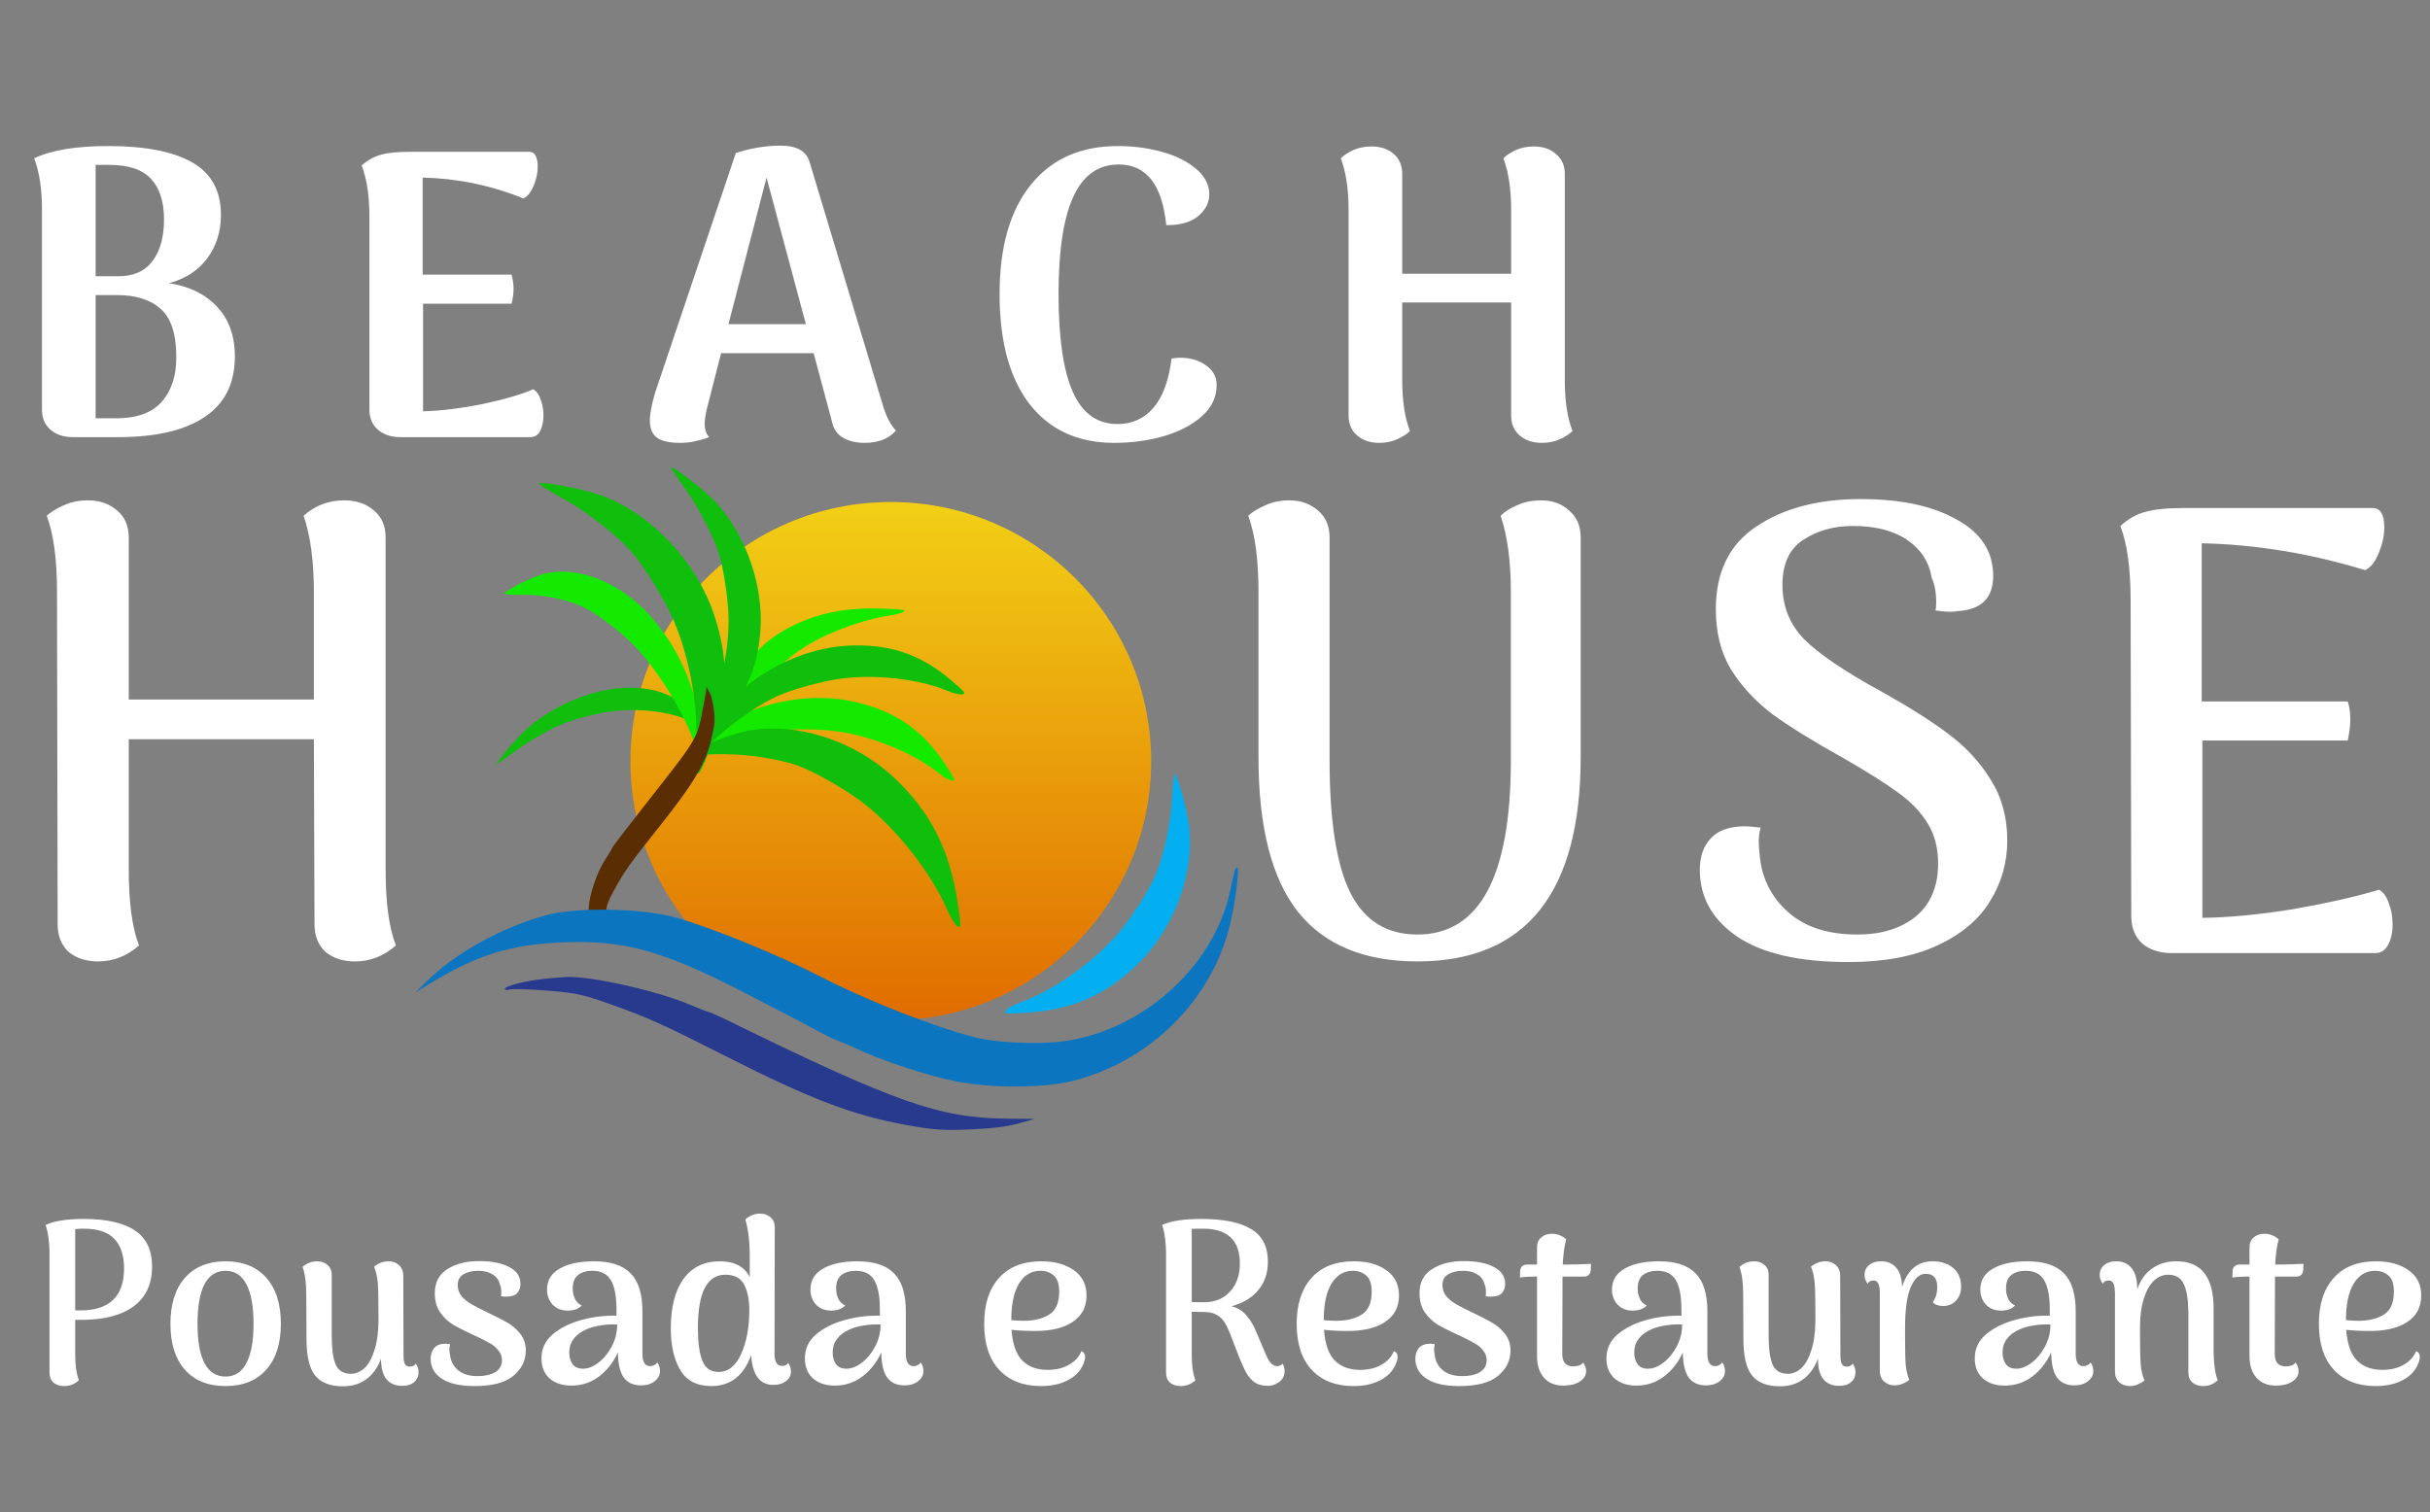 <svg width="339" height="211" viewBox="0 0 339 211" fill="none" xmlns="http://www.w3.org/2000/svg">
<rect x="0" y="0" width="339" height="211" fill="#808080" stroke="none"/>
<path d="M23.566 39.519C26.384 39.938 28.612 41.024 30.25 42.776C31.926 44.528 32.764 46.851 32.764 49.746C32.764 53.516 31.355 56.334 28.536 58.201C25.756 60.067 21.738 61 16.482 61H10.141C8.884 61 7.856 60.657 7.056 59.972C6.256 59.286 5.856 58.353 5.856 57.172V29.293C5.856 26.399 5.494 23.999 4.771 22.095C7.132 20.953 10.579 20.381 15.111 20.381C20.253 20.381 24.156 21.143 26.822 22.666C29.488 24.19 30.821 26.627 30.821 29.979C30.821 32.34 30.174 34.378 28.879 36.092C27.622 37.767 25.851 38.91 23.566 39.519ZM13.34 23.009V38.548H16.311C18.52 38.586 20.157 37.901 21.224 36.492C22.328 35.082 22.881 33.121 22.881 30.607C22.881 28.17 22.29 26.304 21.11 25.009C19.929 23.676 17.967 23.009 15.225 23.009H13.34ZM16.196 58.372C19.091 58.372 21.205 57.61 22.538 56.087C23.909 54.563 24.594 52.488 24.594 49.86C24.594 46.623 23.871 44.375 22.423 43.119C21.014 41.824 18.977 41.176 16.311 41.176H13.34V58.372H16.196ZM74.389 54.316C74.846 54.583 75.188 55.059 75.417 55.744C75.684 56.43 75.817 57.153 75.817 57.915C75.817 58.791 75.665 59.534 75.36 60.143C75.055 60.714 74.598 61 73.989 61H55.822C54.565 61 53.536 60.657 52.737 59.972C51.937 59.286 51.537 58.353 51.537 57.172V30.265C51.537 27.37 51.175 24.971 50.452 23.066C51.366 22.305 52.28 21.809 53.194 21.581C54.146 21.314 55.498 21.181 57.25 21.181H73.817C74.236 21.181 74.541 21.371 74.731 21.752C74.922 22.133 75.017 22.628 75.017 23.238C75.017 24.114 74.827 25.009 74.446 25.923C74.065 26.837 73.589 27.427 73.017 27.694C68.523 25.866 63.839 24.894 58.964 24.78V38.32H71.361C71.551 39.005 71.646 39.653 71.646 40.262C71.646 40.986 71.551 41.69 71.361 42.376H59.021V57.401C61.535 57.325 64.315 56.982 67.362 56.373C70.409 55.725 72.751 55.039 74.389 54.316ZM123.163 56.544C123.62 58.105 124.229 59.286 124.991 60.086C124.001 61.228 122.535 61.8 120.592 61.8C119.412 61.8 118.402 61.552 117.564 61.057C116.765 60.562 116.269 59.838 116.079 58.886L113.508 49.288H100.597L98.712 56.658C98.445 57.648 98.312 58.486 98.312 59.172C98.312 59.972 98.521 60.581 98.94 61C98.217 61.267 97.55 61.457 96.941 61.571C96.37 61.724 95.665 61.8 94.827 61.8C93.38 61.8 92.313 61.552 91.628 61.057C90.98 60.562 90.657 59.762 90.657 58.658C90.657 57.744 90.904 56.449 91.399 54.773L102.654 21.352C104.748 20.667 106.843 20.324 108.938 20.324C111.223 20.324 112.575 21.143 112.994 22.781L123.163 56.544ZM112.423 45.232L106.938 24.78L101.625 45.232H112.423ZM155.444 61.8C150.378 61.8 146.436 59.991 143.618 56.373C140.838 52.754 139.448 47.651 139.448 41.062C139.448 34.473 140.895 29.389 143.789 25.808C146.684 22.19 150.74 20.381 155.958 20.381C158.091 20.381 160.128 20.648 162.071 21.181C164.013 21.714 165.594 22.495 166.812 23.523C168.069 24.552 168.698 25.751 168.698 27.122C168.698 28.303 168.164 29.331 167.098 30.207C166.032 31.045 164.565 31.445 162.699 31.407C162.128 25.77 159.919 22.952 156.072 22.952C153.216 22.952 151.102 24.456 149.731 27.465C148.36 30.436 147.674 34.968 147.674 41.062C147.674 47.156 148.341 51.707 149.674 54.716C151.007 57.687 153.082 59.172 155.901 59.172C157.957 59.172 159.633 58.41 160.928 56.887C162.223 55.363 163.061 53.078 163.442 50.031C163.975 49.955 164.375 49.917 164.642 49.917C166.013 49.917 167.193 50.26 168.184 50.945C169.212 51.631 169.726 52.564 169.726 53.745C169.726 55.42 169.04 56.868 167.669 58.086C166.298 59.305 164.508 60.238 162.299 60.886C160.128 61.495 157.843 61.8 155.444 61.8ZM218.298 52.945C218.298 55.954 218.66 58.353 219.383 60.143C218.964 60.562 218.374 60.943 217.612 61.286C216.889 61.628 216.051 61.8 215.099 61.8C213.842 61.8 212.813 61.457 212.014 60.772C211.214 60.086 210.814 59.153 210.814 57.972V42.205H195.618V52.945C195.618 55.954 195.979 58.353 196.703 60.143C196.284 60.562 195.694 60.943 194.932 61.286C194.208 61.628 193.37 61.8 192.418 61.8C191.161 61.8 190.133 61.457 189.333 60.772C188.534 60.086 188.134 59.153 188.134 57.972V29.293C188.134 26.399 187.772 23.999 187.048 22.095C187.467 21.676 188.038 21.295 188.762 20.953C189.524 20.61 190.381 20.438 191.333 20.438C192.59 20.438 193.618 20.781 194.418 21.467C195.218 22.152 195.618 23.085 195.618 24.266V38.206H210.814V29.293C210.814 26.399 210.452 23.999 209.728 22.095C210.147 21.676 210.719 21.295 211.442 20.953C212.204 20.61 213.061 20.438 214.013 20.438C215.232 20.438 216.241 20.781 217.041 21.467C217.879 22.152 218.298 23.085 218.298 24.266V52.945Z" fill="white"/>
<path d="M53.795 121.294C53.795 125.941 54.272 129.485 55.225 131.928C53.557 133.417 51.651 134.162 49.506 134.162C47.838 134.162 46.468 133.715 45.395 132.821C44.383 131.868 43.876 130.587 43.876 128.979L43.787 103.154H17.962V121.294C17.962 125.941 18.438 129.485 19.391 131.928C17.723 133.417 15.817 134.162 13.672 134.162C12.004 134.162 10.634 133.715 9.562 132.821C8.549 131.868 8.042 130.587 8.042 128.979L7.953 82.6C7.953 78.073 7.477 74.528 6.523 71.967C7.119 71.43 7.894 70.954 8.847 70.537C9.859 70.06 10.991 69.822 12.242 69.822C13.911 69.822 15.281 70.299 16.353 71.252C17.425 72.145 17.962 73.396 17.962 75.005V97.613H43.787V82.6C43.787 78.311 43.31 74.767 42.357 71.967C43.965 70.537 45.842 69.822 47.987 69.822C49.714 69.822 51.114 70.299 52.187 71.252C53.259 72.145 53.795 73.396 53.795 75.005V121.294ZM220.514 105.656C220.514 115.128 218.608 122.247 214.795 127.013C210.983 131.779 205.293 134.162 197.727 134.162C190.34 134.162 184.8 131.868 181.106 127.281C177.413 122.634 175.566 115.426 175.566 105.656V82.6C175.566 78.073 175.089 74.528 174.136 71.967C174.732 71.43 175.506 70.954 176.46 70.537C177.472 70.06 178.604 69.822 179.855 69.822C181.464 69.822 182.804 70.299 183.876 71.252C184.949 72.145 185.485 73.396 185.485 75.005V106.102C185.485 114.621 186.468 120.817 188.434 124.689C190.4 128.502 193.498 130.409 197.727 130.409C206.425 130.409 210.774 122.306 210.774 106.102V82.6C210.774 78.311 210.297 74.767 209.344 71.967C209.88 71.43 210.625 70.954 211.578 70.537C212.591 70.06 213.723 69.822 214.974 69.822C216.583 69.822 217.893 70.299 218.906 71.252C219.978 72.145 220.514 73.396 220.514 75.005V105.656ZM257.866 134.251C251.016 134.251 245.833 133.06 242.318 130.677C238.862 128.294 237.135 125.196 237.135 121.383C237.135 119.536 237.641 118.077 238.654 117.004C239.667 115.873 241.275 115.307 243.479 115.307C243.837 115.307 244.552 115.366 245.624 115.485C245.445 116.081 245.356 116.766 245.356 117.541C245.356 117.958 245.416 118.702 245.535 119.775C245.892 122.813 247.233 125.345 249.556 127.37C251.879 129.396 255.067 130.409 259.118 130.409C262.454 130.409 265.164 129.575 267.249 127.906C269.334 126.179 270.377 123.706 270.377 120.489C270.377 118.345 269.9 116.498 268.947 114.949C267.994 113.341 266.594 111.881 264.747 110.57C262.96 109.26 260.458 107.681 257.241 105.834C252.952 103.451 249.586 101.366 247.143 99.579C244.76 97.732 242.854 95.647 241.424 93.324C240.054 91 239.369 88.23 239.369 85.013C239.369 79.83 241.245 75.988 244.999 73.486C248.811 70.924 253.667 69.643 259.564 69.643C265.164 69.643 269.632 70.596 272.968 72.503C276.364 74.35 278.062 76.971 278.062 80.367C278.062 83.464 276.394 85.103 273.058 85.281C272.82 85.341 272.462 85.371 271.985 85.371C271.509 85.371 270.854 85.311 270.02 85.192C270.079 84.894 270.109 84.507 270.109 84.03C270.109 82.66 269.9 81.528 269.483 80.635C269.126 78.43 267.994 76.673 266.088 75.362C264.181 74.052 261.649 73.396 258.492 73.396C255.811 73.396 253.488 74.052 251.522 75.362C249.616 76.613 248.662 78.698 248.662 81.618C248.662 84.596 249.675 87.128 251.701 89.213C253.786 91.298 257.449 93.771 262.692 96.63C266.326 98.656 269.334 100.562 271.717 102.349C274.16 104.136 276.156 106.281 277.705 108.783C279.254 111.226 280.028 114.056 280.028 117.273C280.028 120.37 279.224 123.2 277.615 125.762C276.066 128.323 273.624 130.379 270.288 131.928C266.952 133.477 262.811 134.251 257.866 134.251ZM331.906 124.153C332.502 124.511 332.949 125.136 333.246 126.03C333.604 126.923 333.783 127.906 333.783 128.979C333.783 130.111 333.574 131.064 333.157 131.838C332.74 132.613 332.144 133 331.37 133H302.953C301.285 133 299.915 132.553 298.843 131.66C297.83 130.706 297.323 129.426 297.323 127.817L297.234 83.762C297.234 79.354 296.757 75.898 295.804 73.396C296.936 72.384 298.098 71.728 299.289 71.43C300.54 71.073 302.298 70.894 304.562 70.894H331.012C332.085 70.894 332.621 71.788 332.621 73.575C332.621 74.767 332.353 75.988 331.817 77.239C331.34 78.43 330.715 79.205 329.94 79.562C322.374 77.239 314.779 75.988 307.153 75.809V97.881H327.527C327.766 98.596 327.885 99.46 327.885 100.473C327.885 101.188 327.766 102.141 327.527 103.332H307.242V128.085C311.115 128.026 315.404 127.609 320.11 126.834C324.817 126 328.749 125.106 331.906 124.153Z" fill="white"/>
<ellipse cx="124.273" cy="106.217" rx="36.323" ry="36.163" fill="url(#paint0_linear_172_5)"/>
<path fill-rule="evenodd" clip-rule="evenodd" d="M163.516 111.349C163.315 115.179 162.24 119.968 160.993 122.59C159.944 124.797 157.658 128.304 156.011 130.231C152.544 134.293 146.92 138.264 142.322 139.898C141.453 140.207 140.559 140.698 140.336 140.99C139.967 141.473 140.22 141.503 143.14 141.324C149.566 140.93 154.328 138.845 158.781 134.475C163.616 129.73 166.456 122.41 165.956 115.988C165.793 113.902 164.68 109.496 163.937 107.996C163.816 107.751 163.627 109.26 163.516 111.349Z" fill="#03AFF0"/>
<path fill-rule="evenodd" clip-rule="evenodd" d="M97.915 105.331C101.219 103.669 105.704 102.216 108.442 101.921C110.747 101.673 114.675 101.751 117.001 102.09C121.903 102.803 127.654 105.2 131.002 107.925C131.635 108.44 132.432 108.887 132.773 108.919C133.337 108.971 133.254 108.764 131.849 106.627C128.757 101.922 124.96 99.287 119.377 97.97C113.313 96.54 105.944 97.849 100.764 101.275C99.082 102.388 95.859 105.324 94.918 106.601C94.764 106.809 96.113 106.238 97.915 105.331Z" fill="#13EA00"/>
<path fill-rule="evenodd" clip-rule="evenodd" d="M104.321 101.159C104.699 98.902 105.888 96.143 107.111 94.683C108.141 93.455 110.316 91.551 111.852 90.535C115.085 88.393 120.19 86.472 124.278 85.859C125.052 85.743 125.856 85.521 126.065 85.365C126.412 85.107 126.193 85.069 123.642 84.949C118.027 84.685 113.772 85.554 109.665 87.802C105.206 90.243 102.346 94.367 102.443 98.217C102.474 99.467 103.21 102.169 103.778 103.116C103.87 103.271 104.115 102.39 104.321 101.159Z" fill="#13EA00"/>
<path fill-rule="evenodd" clip-rule="evenodd" d="M99.755 103.131C102.468 100.616 106.373 97.975 108.922 96.931C111.067 96.053 114.861 95.036 117.191 94.716C122.097 94.04 128.288 94.745 132.261 96.432C133.012 96.751 133.902 96.96 134.238 96.895C134.795 96.788 134.657 96.613 132.714 94.95C128.437 91.289 124.058 89.812 118.328 90.098C112.106 90.409 105.391 93.713 101.366 98.443C100.059 99.979 97.778 103.695 97.229 105.183C97.139 105.426 98.276 104.502 99.755 103.131Z" fill="#0FBF0B"/>
<path fill-rule="evenodd" clip-rule="evenodd" d="M95.379 67.908C97.55 70.903 99.703 75.097 100.433 77.752C101.047 79.987 101.601 83.876 101.64 86.227C101.722 91.179 100.278 97.241 98.126 100.982C97.719 101.69 97.406 102.548 97.429 102.89C97.468 103.455 97.659 103.339 99.543 101.61C103.691 97.803 105.683 93.633 106.087 87.911C106.526 81.697 104.052 74.633 99.839 70.069C98.471 68.588 95.055 65.877 93.644 65.153C93.414 65.035 94.194 66.274 95.379 67.908Z" fill="#0FBF0B"/>
<path fill-rule="evenodd" clip-rule="evenodd" d="M99.754 105.256C103.816 105.11 108.986 105.884 111.888 107.073C114.331 108.073 118.281 110.382 120.494 112.105C125.158 115.732 129.963 121.875 132.19 127.057C132.612 128.037 133.228 129.028 133.56 129.258C134.11 129.639 134.114 129.342 133.605 125.965C132.486 118.534 129.765 113.206 124.668 108.464C119.133 103.315 111.1 100.74 104.38 101.96C102.198 102.357 97.671 104.088 96.171 105.101C95.925 105.266 97.538 105.336 99.754 105.256Z" fill="#0FBF0B"/>
<path fill-rule="evenodd" clip-rule="evenodd" d="M71.42 105.147C73.795 103.378 77.053 101.524 79.066 100.794C80.76 100.179 83.669 99.471 85.404 99.251C89.059 98.786 93.412 99.3 96.001 100.502C96.49 100.729 97.099 100.879 97.352 100.834C97.771 100.76 97.701 100.636 96.574 99.457C94.092 96.861 91.175 95.806 86.99 95.993C82.446 96.197 77.049 98.512 73.359 101.841C72.161 102.923 69.898 105.541 69.255 106.59C69.15 106.761 70.124 106.112 71.42 105.147Z" fill="#0FBF0B"/>
<path fill-rule="evenodd" clip-rule="evenodd" d="M72.96 83.002C75.923 82.946 79.712 83.777 81.854 84.954C83.657 85.944 86.586 88.196 88.237 89.861C91.714 93.368 95.344 99.245 97.073 104.165C97.401 105.096 97.87 106.04 98.117 106.264C98.526 106.633 98.523 106.354 98.084 103.167C97.118 96.151 95.025 91.083 91.21 86.519C87.066 81.563 81.152 78.979 76.271 79.993C74.686 80.322 71.417 81.861 70.342 82.783C70.166 82.934 71.345 83.032 72.96 83.002Z" fill="#13EA00"/>
<path fill-rule="evenodd" clip-rule="evenodd" d="M78.374 69.477C82.174 71.57 86.521 75.024 88.577 77.583C90.308 79.737 92.753 83.79 93.906 86.413C96.334 91.94 97.61 99.614 97.011 105.093C96.898 106.129 96.958 107.28 97.145 107.651C97.455 108.264 97.611 108.022 98.865 104.965C101.626 98.238 101.847 92.37 99.589 85.691C97.137 78.437 91.082 71.941 84.297 69.284C82.094 68.422 77.059 67.381 75.167 67.397C74.858 67.399 76.301 68.335 78.374 69.477Z" fill="#0FBF0B"/>
<path fill-rule="evenodd" clip-rule="evenodd" d="M75.805 136.604C73.297 136.863 70.426 137.61 70.426 138.003C70.426 138.154 70.756 138.188 71.16 138.079C71.564 137.971 73.905 138.042 76.363 138.238C80.423 138.561 81.249 138.742 85.388 140.215C90.391 141.995 92.554 142.974 101.47 147.497C112.957 153.324 118.979 155.624 126.212 156.946C130.214 157.677 131.411 157.765 135.279 157.61C138.234 157.492 140.513 157.214 142.041 156.786L144.346 156.139L140.504 156.105C131.037 156.019 125.009 153.898 101.456 142.367C100.181 141.743 99.037 141.232 98.914 141.232C98.791 141.232 97.481 140.725 96.004 140.106C91.512 138.223 82.353 136.186 79.04 136.334C78.444 136.361 76.988 136.482 75.805 136.604Z" fill="#273A8E"/>
<path fill-rule="evenodd" clip-rule="evenodd" d="M82.888 128.996C83.437 129.925 84.548 130.857 84.971 130.743C85.133 130.699 85.134 130.557 84.974 130.427C84.813 130.297 84.637 129.34 84.582 128.299C84.49 126.581 84.596 126.198 85.729 124.115C87.1 121.597 87.919 120.447 91.811 115.568C96.827 109.283 98.646 106.206 99.284 102.928C99.637 101.115 99.706 101.477 99.682 100.01C99.67 99.276 99.488 98.173 99.19 97.068L98.576 95.835L98.399 97.054L97.895 99.735C97.152 103.879 96.142 104.293 86.305 117.06C85.772 117.752 85.348 118.358 85.361 118.407C85.374 118.456 84.971 119.127 84.466 119.898C82.929 122.241 81.732 126.497 82.249 127.779C82.341 128.01 82.629 128.558 82.888 128.996Z" fill="#5A2D02"/>
<path fill-rule="evenodd" clip-rule="evenodd" d="M172.262 121.451C172.193 121.681 171.895 122.995 171.6 124.371C169.262 135.263 158.69 144.417 147.28 145.429C143.856 145.733 138.535 145.416 136.021 144.76C129.977 143.181 121.024 139.661 114.479 136.289C108.49 133.204 99.235 129.426 94.287 128.048C89.49 126.711 80.334 126.551 76.124 127.729C69.754 129.511 63.395 133.065 59.378 137.087L58 138.467L59.685 137.434C66.548 133.227 71.174 131.78 78.676 131.495C87.175 131.172 92.594 132.697 104.099 138.648C110.835 142.133 113.52 143.537 114.82 144.256C115.578 144.675 116.543 145.127 116.964 145.26C117.385 145.394 118.637 145.931 119.745 146.455C123.049 148.016 129.437 150.114 133.199 150.873C138.243 151.891 145.659 151.866 149.737 150.817C160.521 148.043 169.046 139.547 171.586 129.043C172.363 125.831 172.964 121.033 172.589 121.033C172.478 121.033 172.331 121.221 172.262 121.451Z" fill="#0B75BF"/>
<path d="M11.655 170.099C14.864 170.099 17.254 170.637 18.826 171.714C20.419 172.769 21.216 174.449 21.216 176.753C21.216 179.165 20.366 181.006 18.664 182.276C16.963 183.547 14.508 184.182 11.3 184.182H10.492V188.962C10.492 190.534 10.665 191.751 11.009 192.612C10.406 193.151 9.728 193.42 8.974 193.42C8.35 193.42 7.844 193.258 7.456 192.935C7.09 192.591 6.907 192.128 6.907 191.546V174.783C6.907 174.201 6.864 173.555 6.778 172.845C6.692 172.112 6.552 171.477 6.358 170.939C7.542 170.379 9.308 170.099 11.655 170.099ZM11.235 182.858C15.284 182.858 17.308 180.898 17.308 176.979C17.308 175.192 16.855 173.824 15.951 172.877C15.068 171.929 13.636 171.456 11.655 171.456C11.225 171.456 10.837 171.477 10.492 171.52V182.858H11.235ZM31.463 193.42C29.03 193.42 27.135 192.655 25.778 191.127C24.443 189.598 23.776 187.466 23.776 184.731C23.776 181.975 24.454 179.832 25.811 178.303C27.167 176.774 29.051 176.01 31.463 176.01C33.896 176.01 35.791 176.774 37.148 178.303C38.505 179.832 39.183 181.975 39.183 184.731C39.183 187.466 38.505 189.598 37.148 191.127C35.791 192.655 33.896 193.42 31.463 193.42ZM31.463 192.096C32.755 192.096 33.724 191.471 34.37 190.222C35.038 188.973 35.371 187.143 35.371 184.731C35.371 182.298 35.038 180.457 34.37 179.208C33.724 177.959 32.755 177.334 31.463 177.334C30.171 177.334 29.191 177.959 28.524 179.208C27.878 180.457 27.555 182.298 27.555 184.731C27.555 187.143 27.878 188.973 28.524 190.222C29.191 191.471 30.171 192.096 31.463 192.096ZM58.004 190.287C58.262 190.653 58.391 191.051 58.391 191.482C58.391 192.063 58.187 192.526 57.778 192.871C57.39 193.215 56.83 193.388 56.098 193.388C55.151 193.388 54.419 193.075 53.902 192.451C53.406 191.826 53.159 190.89 53.159 189.641V189.576C52.706 190.825 52.028 191.783 51.124 192.451C50.241 193.118 49.143 193.452 47.829 193.452C46.063 193.452 44.771 192.946 43.953 191.934C43.156 190.922 42.758 189.221 42.758 186.831L42.726 180.661C42.726 179.003 42.553 177.711 42.209 176.785C42.812 176.268 43.49 176.01 44.244 176.01C44.847 176.01 45.331 176.182 45.697 176.527C46.085 176.85 46.279 177.302 46.279 177.883V186.314C46.279 188.252 46.473 189.641 46.86 190.481C47.248 191.299 47.948 191.708 48.96 191.708C49.649 191.708 50.284 191.439 50.865 190.9C51.447 190.341 51.91 189.49 52.254 188.349C52.62 187.207 52.803 185.797 52.803 184.117C52.803 181.576 52.771 179.897 52.706 179.079C52.642 178.239 52.47 177.464 52.19 176.753C52.814 176.258 53.492 176.01 54.225 176.01C54.806 176.01 55.291 176.193 55.678 176.559C56.066 176.925 56.26 177.421 56.26 178.045L56.292 189.059C56.292 189.662 56.356 190.093 56.486 190.351C56.636 190.588 56.862 190.707 57.164 190.707C57.552 190.707 57.831 190.567 58.004 190.287ZM66.214 193.42C64.19 193.42 62.661 193.075 61.628 192.386C60.594 191.697 60.077 190.771 60.077 189.608C60.077 189.027 60.239 188.532 60.562 188.123C60.906 187.714 61.434 187.509 62.145 187.509C62.274 187.509 62.489 187.53 62.791 187.574C62.726 187.832 62.694 188.069 62.694 188.284C62.694 188.543 62.726 188.822 62.791 189.124C62.898 189.985 63.275 190.685 63.921 191.223C64.589 191.762 65.493 192.031 66.634 192.031C67.646 192.031 68.465 191.848 69.089 191.482C69.714 191.094 70.026 190.534 70.026 189.802C70.026 189.307 69.875 188.876 69.574 188.51C69.294 188.123 68.938 187.8 68.508 187.541C68.077 187.283 67.463 186.96 66.667 186.572C66.494 186.508 66.236 186.389 65.891 186.217C64.729 185.679 63.803 185.205 63.114 184.796C62.446 184.365 61.865 183.794 61.369 183.084C60.896 182.373 60.659 181.501 60.659 180.467C60.659 178.96 61.24 177.84 62.403 177.108C63.566 176.355 65.041 175.978 66.828 175.978C68.615 175.978 70.026 176.258 71.059 176.818C72.093 177.356 72.61 178.142 72.61 179.175C72.61 179.649 72.47 180.058 72.19 180.403C71.931 180.726 71.512 180.898 70.93 180.92C70.823 180.941 70.683 180.952 70.51 180.952C70.403 180.952 70.198 180.93 69.897 180.887C69.918 180.758 69.929 180.564 69.929 180.306C69.929 179.832 69.864 179.477 69.735 179.24C69.606 178.637 69.272 178.174 68.734 177.851C68.217 177.507 67.539 177.334 66.699 177.334C65.902 177.334 65.224 177.496 64.664 177.819C64.126 178.142 63.856 178.637 63.856 179.305C63.856 179.908 64.029 180.424 64.373 180.855C64.739 181.286 65.181 181.652 65.698 181.953C66.214 182.255 66.947 182.632 67.894 183.084C69.207 183.708 70.187 184.214 70.833 184.602C71.479 184.968 72.061 185.474 72.578 186.12C73.094 186.766 73.353 187.552 73.353 188.478C73.353 189.856 72.771 191.03 71.609 191.999C70.467 192.946 68.669 193.42 66.214 193.42ZM91.688 190.125C91.947 190.47 92.076 190.868 92.076 191.32C92.076 191.88 91.828 192.354 91.333 192.742C90.838 193.129 90.202 193.323 89.427 193.323C88.372 193.323 87.575 192.968 87.037 192.257C86.499 191.525 86.219 190.351 86.197 188.736C85.551 190.136 84.668 191.256 83.549 192.096C82.429 192.935 81.147 193.355 79.705 193.355C78.456 193.355 77.444 193.022 76.668 192.354C75.915 191.665 75.538 190.739 75.538 189.576C75.538 188.22 76.055 187.1 77.088 186.217C78.122 185.334 79.446 184.667 81.061 184.214C82.676 183.762 84.324 183.558 86.003 183.601V182.793C86.003 180.92 85.745 179.542 85.228 178.659C84.711 177.776 83.85 177.334 82.644 177.334C81.826 177.334 81.158 177.528 80.641 177.916C80.146 178.303 79.899 178.939 79.899 179.821C79.899 180.317 79.996 180.78 80.189 181.21C80.383 181.641 80.706 181.964 81.158 182.179C80.943 182.416 80.652 182.599 80.286 182.729C79.942 182.836 79.576 182.89 79.188 182.89C78.327 182.89 77.627 182.61 77.088 182.05C76.572 181.469 76.313 180.769 76.313 179.951C76.313 178.68 76.895 177.711 78.058 177.044C79.22 176.355 80.825 176.01 82.87 176.01C85.196 176.01 86.897 176.57 87.974 177.69C89.072 178.788 89.621 180.554 89.621 182.987V188.93C89.621 190.071 89.987 190.642 90.719 190.642C90.891 190.642 91.064 190.599 91.236 190.513C91.43 190.427 91.581 190.298 91.688 190.125ZM81.32 190.997C82.03 190.997 82.752 190.717 83.484 190.158C84.238 189.576 84.862 188.812 85.357 187.864C85.853 186.917 86.1 185.905 86.1 184.828C85.347 184.785 84.582 184.828 83.807 184.957C83.032 185.065 82.364 185.248 81.804 185.506C81.051 185.829 80.458 186.271 80.028 186.831C79.619 187.369 79.414 188.004 79.414 188.736C79.414 189.382 79.565 189.921 79.866 190.351C80.189 190.782 80.674 190.997 81.32 190.997ZM109.957 190.19C110.215 190.577 110.345 190.987 110.345 191.417C110.345 191.956 110.108 192.397 109.634 192.742C109.182 193.086 108.6 193.258 107.89 193.258C105.995 193.258 104.961 191.869 104.789 189.092C103.755 191.977 101.903 193.42 99.233 193.42C97.231 193.42 95.788 192.677 94.905 191.191C94.022 189.684 93.581 187.757 93.581 185.409C93.581 182.416 94.173 180.101 95.357 178.465C96.542 176.828 98.232 176.01 100.428 176.01C101.462 176.01 102.334 176.204 103.045 176.591C103.755 176.979 104.272 177.528 104.595 178.239V175.461C104.595 173.286 104.391 171.52 103.981 170.164C104.584 169.625 105.263 169.356 106.016 169.356C106.619 169.356 107.115 169.528 107.502 169.873C107.89 170.218 108.084 170.67 108.084 171.23L108.051 188.93C108.051 190.05 108.407 190.61 109.117 190.61C109.526 190.61 109.806 190.47 109.957 190.19ZM100.235 191.45C101.591 191.45 102.646 190.61 103.4 188.93C104.154 187.251 104.531 185.226 104.531 182.858C104.531 181.372 104.294 180.177 103.82 179.272C103.346 178.346 102.474 177.883 101.204 177.883C98.641 177.883 97.36 180.36 97.36 185.313C97.36 187.294 97.564 188.812 97.974 189.867C98.383 190.922 99.136 191.45 100.235 191.45ZM128.436 190.125C128.694 190.47 128.824 190.868 128.824 191.32C128.824 191.88 128.576 192.354 128.081 192.742C127.585 193.129 126.95 193.323 126.175 193.323C125.12 193.323 124.323 192.968 123.785 192.257C123.246 191.525 122.967 190.351 122.945 188.736C122.299 190.136 121.416 191.256 120.296 192.096C119.177 192.935 117.895 193.355 116.453 193.355C115.204 193.355 114.192 193.022 113.416 192.354C112.663 191.665 112.286 190.739 112.286 189.576C112.286 188.22 112.803 187.1 113.836 186.217C114.87 185.334 116.194 184.667 117.809 184.214C119.424 183.762 121.072 183.558 122.751 183.601V182.793C122.751 180.92 122.493 179.542 121.976 178.659C121.459 177.776 120.598 177.334 119.392 177.334C118.574 177.334 117.906 177.528 117.389 177.916C116.894 178.303 116.646 178.939 116.646 179.821C116.646 180.317 116.743 180.78 116.937 181.21C117.131 181.641 117.454 181.964 117.906 182.179C117.691 182.416 117.4 182.599 117.034 182.729C116.69 182.836 116.323 182.89 115.936 182.89C115.075 182.89 114.375 182.61 113.836 182.05C113.32 181.469 113.061 180.769 113.061 179.951C113.061 178.68 113.643 177.711 114.805 177.044C115.968 176.355 117.572 176.01 119.618 176.01C121.944 176.01 123.645 176.57 124.722 177.69C125.82 178.788 126.369 180.554 126.369 182.987V188.93C126.369 190.071 126.735 190.642 127.467 190.642C127.639 190.642 127.812 190.599 127.984 190.513C128.178 190.427 128.328 190.298 128.436 190.125ZM118.068 190.997C118.778 190.997 119.5 190.717 120.232 190.158C120.985 189.576 121.61 188.812 122.105 187.864C122.6 186.917 122.848 185.905 122.848 184.828C122.094 184.785 121.33 184.828 120.555 184.957C119.78 185.065 119.112 185.248 118.552 185.506C117.798 185.829 117.206 186.271 116.776 186.831C116.367 187.369 116.162 188.004 116.162 188.736C116.162 189.382 116.313 189.921 116.614 190.351C116.937 190.782 117.422 190.997 118.068 190.997ZM150.866 188.543C151.21 188.693 151.383 188.962 151.383 189.35C151.383 189.608 151.307 189.921 151.157 190.287C150.747 191.299 150.015 192.074 148.96 192.612C147.926 193.151 146.678 193.42 145.213 193.42C142.758 193.42 140.82 192.666 139.399 191.159C138 189.652 137.3 187.509 137.3 184.731C137.3 181.996 137.989 179.865 139.367 178.336C140.745 176.785 142.715 176.01 145.278 176.01C147.151 176.01 148.669 176.43 149.832 177.27C150.995 178.088 151.576 179.262 151.576 180.79C151.576 182.384 150.93 183.611 149.638 184.473C148.368 185.313 146.634 185.732 144.438 185.732C143.189 185.732 142.08 185.679 141.111 185.571C141.262 187.574 141.768 189.006 142.629 189.867C143.491 190.728 144.664 191.159 146.15 191.159C147.313 191.159 148.303 190.922 149.122 190.448C149.961 189.975 150.543 189.339 150.866 188.543ZM145.149 177.334C143.878 177.334 142.877 177.937 142.145 179.143C141.434 180.328 141.079 182.018 141.079 184.214C141.639 184.279 142.209 184.311 142.791 184.311C144.255 184.311 145.45 184.021 146.376 183.439C147.302 182.858 147.765 181.792 147.765 180.241C147.765 179.186 147.517 178.443 147.022 178.013C146.527 177.56 145.902 177.334 145.149 177.334ZM178.947 190.287C179.119 190.653 179.205 190.997 179.205 191.32C179.205 191.988 178.947 192.505 178.43 192.871C177.935 193.215 177.418 193.388 176.88 193.388C176.148 193.388 175.545 193.237 175.071 192.935C174.619 192.612 174.231 192.182 173.908 191.643C173.585 191.084 173.23 190.308 172.842 189.318L171.647 186.217C171.367 185.506 171.098 184.946 170.839 184.537C170.603 184.128 170.247 183.784 169.774 183.504C169.321 183.224 168.708 183.084 167.932 183.084L166.253 183.052V188.962C166.253 190.534 166.425 191.751 166.77 192.612C166.167 193.151 165.488 193.42 164.735 193.42C164.11 193.42 163.604 193.258 163.217 192.935C162.851 192.591 162.668 192.128 162.668 191.546V174.783C162.668 174.201 162.624 173.555 162.538 172.845C162.452 172.112 162.312 171.477 162.118 170.939C163.303 170.379 165.122 170.099 167.577 170.099C170.7 170.099 173.025 170.573 174.554 171.52C176.104 172.446 176.88 173.964 176.88 176.075C176.88 177.647 176.427 178.971 175.523 180.048C174.619 181.124 173.38 181.867 171.809 182.276C172.562 182.47 173.176 182.815 173.65 183.31C174.123 183.784 174.565 184.419 174.974 185.216L176.427 188.607C176.707 189.318 176.977 189.835 177.235 190.158C177.515 190.459 177.806 190.621 178.107 190.642C178.452 190.642 178.732 190.524 178.947 190.287ZM166.253 181.695C166.619 181.716 167.233 181.727 168.094 181.727C169.601 181.684 170.786 181.167 171.647 180.177C172.53 179.186 172.971 177.905 172.971 176.333C172.971 173.081 171.259 171.456 167.836 171.456C167.039 171.456 166.511 171.466 166.253 171.488V181.695ZM194.459 188.543C194.803 188.693 194.975 188.962 194.975 189.35C194.975 189.608 194.9 189.921 194.749 190.287C194.34 191.299 193.608 192.074 192.553 192.612C191.519 193.151 190.27 193.42 188.806 193.42C186.351 193.42 184.413 192.666 182.992 191.159C181.592 189.652 180.892 187.509 180.892 184.731C180.892 181.996 181.582 179.865 182.96 178.336C184.338 176.785 186.308 176.01 188.871 176.01C190.744 176.01 192.262 176.43 193.425 177.27C194.588 178.088 195.169 179.262 195.169 180.79C195.169 182.384 194.523 183.611 193.231 184.473C191.961 185.313 190.227 185.732 188.031 185.732C186.782 185.732 185.673 185.679 184.704 185.571C184.855 187.574 185.361 189.006 186.222 189.867C187.083 190.728 188.257 191.159 189.743 191.159C190.906 191.159 191.896 190.922 192.714 190.448C193.554 189.975 194.136 189.339 194.459 188.543ZM188.741 177.334C187.471 177.334 186.47 177.937 185.737 179.143C185.027 180.328 184.672 182.018 184.672 184.214C185.231 184.279 185.802 184.311 186.383 184.311C187.848 184.311 189.043 184.021 189.969 183.439C190.895 182.858 191.358 181.792 191.358 180.241C191.358 179.186 191.11 178.443 190.615 178.013C190.12 177.56 189.495 177.334 188.741 177.334ZM203.585 193.42C201.561 193.42 200.032 193.075 198.999 192.386C197.965 191.697 197.448 190.771 197.448 189.608C197.448 189.027 197.61 188.532 197.933 188.123C198.277 187.714 198.805 187.509 199.515 187.509C199.645 187.509 199.86 187.53 200.161 187.574C200.097 187.832 200.064 188.069 200.064 188.284C200.064 188.543 200.097 188.822 200.161 189.124C200.269 189.985 200.646 190.685 201.292 191.223C201.959 191.762 202.864 192.031 204.005 192.031C205.017 192.031 205.835 191.848 206.46 191.482C207.084 191.094 207.397 190.534 207.397 189.802C207.397 189.307 207.246 188.876 206.944 188.51C206.664 188.123 206.309 187.8 205.878 187.541C205.448 187.283 204.834 186.96 204.037 186.572C203.865 186.508 203.607 186.389 203.262 186.217C202.099 185.679 201.173 185.205 200.484 184.796C199.817 184.365 199.235 183.794 198.74 183.084C198.266 182.373 198.03 181.501 198.03 180.467C198.03 178.96 198.611 177.84 199.774 177.108C200.937 176.355 202.412 175.978 204.199 175.978C205.986 175.978 207.397 176.258 208.43 176.818C209.464 177.356 209.981 178.142 209.981 179.175C209.981 179.649 209.841 180.058 209.561 180.403C209.302 180.726 208.882 180.898 208.301 180.92C208.193 180.941 208.053 180.952 207.881 180.952C207.773 180.952 207.569 180.93 207.267 180.887C207.289 180.758 207.3 180.564 207.3 180.306C207.3 179.832 207.235 179.477 207.106 179.24C206.977 178.637 206.643 178.174 206.105 177.851C205.588 177.507 204.909 177.334 204.07 177.334C203.273 177.334 202.595 177.496 202.035 177.819C201.496 178.142 201.227 178.637 201.227 179.305C201.227 179.908 201.4 180.424 201.744 180.855C202.11 181.286 202.552 181.652 203.068 181.953C203.585 182.255 204.317 182.632 205.265 183.084C206.578 183.708 207.558 184.214 208.204 184.602C208.85 184.968 209.432 185.474 209.948 186.12C210.465 186.766 210.724 187.552 210.724 188.478C210.724 189.856 210.142 191.03 208.979 191.999C207.838 192.946 206.04 193.42 203.585 193.42ZM218.594 176.462C219.003 176.462 219.563 176.451 220.273 176.43C220.984 176.408 221.544 176.387 221.953 176.365L221.921 177.237C221.899 177.517 221.802 177.744 221.63 177.916C221.479 178.067 221.275 178.142 221.016 178.142H217.98V179.208L217.948 188.93C217.948 190.093 218.454 190.674 219.466 190.674C219.767 190.674 220.047 190.631 220.306 190.545C220.586 190.438 220.769 190.298 220.855 190.125C221.135 190.534 221.275 190.933 221.275 191.32C221.275 191.923 220.973 192.419 220.37 192.806C219.789 193.172 219.035 193.355 218.109 193.355C216.946 193.355 216.042 192.989 215.396 192.257C214.75 191.525 214.427 190.513 214.427 189.221V178.142H213.975C213.695 178.142 213.372 178.153 213.006 178.174C212.64 178.196 212.317 178.228 212.037 178.271L212.069 177.334C212.091 177.054 212.187 176.839 212.36 176.688C212.532 176.538 212.747 176.462 213.006 176.462H214.427V174.007C214.427 173.448 214.621 173.006 215.008 172.683C215.396 172.339 215.891 172.166 216.494 172.166C217.248 172.166 217.915 172.425 218.497 172.942C218.238 173.889 218.077 175.063 218.012 176.462H218.594ZM240.257 190.125C240.515 190.47 240.644 190.868 240.644 191.32C240.644 191.88 240.397 192.354 239.902 192.742C239.406 193.129 238.771 193.323 237.996 193.323C236.941 193.323 236.144 192.968 235.606 192.257C235.067 191.525 234.787 190.351 234.766 188.736C234.12 190.136 233.237 191.256 232.117 192.096C230.997 192.935 229.716 193.355 228.273 193.355C227.024 193.355 226.012 193.022 225.237 192.354C224.484 191.665 224.107 190.739 224.107 189.576C224.107 188.22 224.623 187.1 225.657 186.217C226.691 185.334 228.015 184.667 229.63 184.214C231.245 183.762 232.892 183.558 234.572 183.601V182.793C234.572 180.92 234.314 179.542 233.797 178.659C233.28 177.776 232.419 177.334 231.213 177.334C230.394 177.334 229.727 177.528 229.21 177.916C228.715 178.303 228.467 178.939 228.467 179.821C228.467 180.317 228.564 180.78 228.758 181.21C228.952 181.641 229.275 181.964 229.727 182.179C229.512 182.416 229.221 182.599 228.855 182.729C228.51 182.836 228.144 182.89 227.757 182.89C226.895 182.89 226.195 182.61 225.657 182.05C225.14 181.469 224.882 180.769 224.882 179.951C224.882 178.68 225.463 177.711 226.626 177.044C227.789 176.355 229.393 176.01 231.439 176.01C233.764 176.01 235.466 176.57 236.542 177.69C237.64 178.788 238.19 180.554 238.19 182.987V188.93C238.19 190.071 238.556 190.642 239.288 190.642C239.46 190.642 239.632 190.599 239.805 190.513C239.998 190.427 240.149 190.298 240.257 190.125ZM229.888 190.997C230.599 190.997 231.32 190.717 232.053 190.158C232.806 189.576 233.431 188.812 233.926 187.864C234.421 186.917 234.669 185.905 234.669 184.828C233.915 184.785 233.151 184.828 232.376 184.957C231.6 185.065 230.933 185.248 230.373 185.506C229.619 185.829 229.027 186.271 228.596 186.831C228.187 187.369 227.983 188.004 227.983 188.736C227.983 189.382 228.133 189.921 228.435 190.351C228.758 190.782 229.242 190.997 229.888 190.997ZM258.461 190.287C258.719 190.653 258.849 191.051 258.849 191.482C258.849 192.063 258.644 192.526 258.235 192.871C257.847 193.215 257.287 193.388 256.555 193.388C255.608 193.388 254.876 193.075 254.359 192.451C253.864 191.826 253.616 190.89 253.616 189.641V189.576C253.164 190.825 252.486 191.783 251.581 192.451C250.698 193.118 249.6 193.452 248.286 193.452C246.521 193.452 245.229 192.946 244.41 191.934C243.614 190.922 243.215 189.221 243.215 186.831L243.183 180.661C243.183 179.003 243.011 177.711 242.666 176.785C243.269 176.268 243.947 176.01 244.701 176.01C245.304 176.01 245.789 176.182 246.155 176.527C246.542 176.85 246.736 177.302 246.736 177.883V186.314C246.736 188.252 246.93 189.641 247.317 190.481C247.705 191.299 248.405 191.708 249.417 191.708C250.106 191.708 250.741 191.439 251.323 190.9C251.904 190.341 252.367 189.49 252.712 188.349C253.078 187.207 253.261 185.797 253.261 184.117C253.261 181.576 253.228 179.897 253.164 179.079C253.099 178.239 252.927 177.464 252.647 176.753C253.271 176.258 253.95 176.01 254.682 176.01C255.263 176.01 255.748 176.193 256.135 176.559C256.523 176.925 256.717 177.421 256.717 178.045L256.749 189.059C256.749 189.662 256.814 190.093 256.943 190.351C257.094 190.588 257.32 190.707 257.621 190.707C258.009 190.707 258.289 190.567 258.461 190.287ZM269.611 176.01C270.795 176.01 271.754 176.322 272.486 176.947C273.218 177.571 273.584 178.433 273.584 179.531C273.584 180.349 273.347 181.006 272.873 181.501C272.4 181.996 271.807 182.244 271.097 182.244C270.429 182.244 269.945 182.072 269.643 181.727C269.88 181.34 270.042 180.995 270.128 180.694C270.214 180.371 270.257 180.005 270.257 179.595C270.257 178.368 269.719 177.754 268.642 177.754C267.781 177.754 267.081 178.39 266.542 179.66C266.026 180.909 265.767 182.793 265.767 185.313V186.54C265.767 188.456 265.8 189.781 265.864 190.513C265.929 191.223 266.09 191.902 266.349 192.548C266.133 192.742 265.853 192.914 265.509 193.065C265.164 193.215 264.766 193.301 264.314 193.323C263.732 193.323 263.237 193.14 262.828 192.774C262.44 192.408 262.246 191.913 262.246 191.288V180.371C262.246 179.789 262.171 179.369 262.02 179.111C261.891 178.831 261.676 178.691 261.374 178.691C260.965 178.691 260.685 178.842 260.535 179.143C260.255 178.734 260.115 178.325 260.115 177.916C260.115 177.356 260.319 176.904 260.728 176.559C261.138 176.193 261.708 176.01 262.44 176.01C263.323 176.01 264.023 176.312 264.54 176.914C265.057 177.517 265.326 178.411 265.347 179.595C266.101 177.205 267.522 176.01 269.611 176.01ZM291.641 190.125C291.899 190.47 292.028 190.868 292.028 191.32C292.028 191.88 291.781 192.354 291.285 192.742C290.79 193.129 290.155 193.323 289.38 193.323C288.325 193.323 287.528 192.968 286.99 192.257C286.451 191.525 286.171 190.351 286.15 188.736C285.504 190.136 284.621 191.256 283.501 192.096C282.381 192.935 281.1 193.355 279.657 193.355C278.408 193.355 277.396 193.022 276.621 192.354C275.867 191.665 275.491 190.739 275.491 189.576C275.491 188.22 276.007 187.1 277.041 186.217C278.075 185.334 279.399 184.667 281.014 184.214C282.629 183.762 284.276 183.558 285.956 183.601V182.793C285.956 180.92 285.697 179.542 285.181 178.659C284.664 177.776 283.803 177.334 282.597 177.334C281.778 177.334 281.111 177.528 280.594 177.916C280.099 178.303 279.851 178.939 279.851 179.821C279.851 180.317 279.948 180.78 280.142 181.21C280.336 181.641 280.659 181.964 281.111 182.179C280.896 182.416 280.605 182.599 280.239 182.729C279.894 182.836 279.528 182.89 279.141 182.89C278.279 182.89 277.579 182.61 277.041 182.05C276.524 181.469 276.266 180.769 276.266 179.951C276.266 178.68 276.847 177.711 278.01 177.044C279.173 176.355 280.777 176.01 282.823 176.01C285.148 176.01 286.85 176.57 287.926 177.69C289.024 178.788 289.574 180.554 289.574 182.987V188.93C289.574 190.071 289.94 190.642 290.672 190.642C290.844 190.642 291.016 190.599 291.189 190.513C291.382 190.427 291.533 190.298 291.641 190.125ZM281.272 190.997C281.983 190.997 282.704 190.717 283.436 190.158C284.19 189.576 284.815 188.812 285.31 187.864C285.805 186.917 286.053 185.905 286.053 184.828C285.299 184.785 284.535 184.828 283.759 184.957C282.984 185.065 282.317 185.248 281.757 185.506C281.003 185.829 280.411 186.271 279.98 186.831C279.571 187.369 279.367 188.004 279.367 188.736C279.367 189.382 279.517 189.921 279.819 190.351C280.142 190.782 280.626 190.997 281.272 190.997ZM308.811 188.769C308.854 190.534 309.048 191.816 309.393 192.612C308.811 193.151 308.133 193.42 307.358 193.42C306.755 193.42 306.26 193.258 305.872 192.935C305.484 192.591 305.291 192.128 305.291 191.546V183.116C305.269 181.329 305.054 180.015 304.645 179.175C304.257 178.314 303.536 177.883 302.481 177.883C301.77 177.883 301.113 178.153 300.51 178.691C299.929 179.229 299.455 180.058 299.089 181.178C298.723 182.276 298.54 183.654 298.54 185.313C298.54 187.853 298.572 189.533 298.637 190.351C298.701 191.17 298.874 191.934 299.154 192.645C298.938 192.838 298.648 193.011 298.281 193.162C297.937 193.334 297.56 193.42 297.151 193.42C296.526 193.42 296.02 193.237 295.633 192.871C295.245 192.505 295.051 192.009 295.051 191.385V180.371C295.03 179.768 294.955 179.337 294.825 179.079C294.696 178.82 294.481 178.691 294.179 178.691C293.77 178.691 293.49 178.842 293.34 179.143C293.06 178.734 292.92 178.325 292.92 177.916C292.92 177.356 293.124 176.904 293.533 176.559C293.942 176.193 294.513 176.01 295.245 176.01C296.171 176.01 296.882 176.333 297.377 176.979C297.894 177.604 298.152 178.54 298.152 179.789V179.951C298.583 178.68 299.261 177.711 300.187 177.044C301.135 176.355 302.276 176.01 303.611 176.01C305.377 176.01 306.68 176.559 307.519 177.657C308.381 178.756 308.811 180.403 308.811 182.599V188.769ZM317.986 176.462C318.396 176.462 318.955 176.451 319.666 176.43C320.377 176.408 320.937 176.387 321.346 176.365L321.313 177.237C321.292 177.517 321.195 177.744 321.023 177.916C320.872 178.067 320.667 178.142 320.409 178.142H317.373V179.208L317.34 188.93C317.34 190.093 317.846 190.674 318.859 190.674C319.16 190.674 319.44 190.631 319.698 190.545C319.978 190.438 320.161 190.298 320.247 190.125C320.527 190.534 320.667 190.933 320.667 191.32C320.667 191.923 320.366 192.419 319.763 192.806C319.182 193.172 318.428 193.355 317.502 193.355C316.339 193.355 315.435 192.989 314.789 192.257C314.143 191.525 313.82 190.513 313.82 189.221V178.142H313.367C313.088 178.142 312.765 178.153 312.398 178.174C312.032 178.196 311.709 178.228 311.429 178.271L311.462 177.334C311.483 177.054 311.58 176.839 311.752 176.688C311.925 176.538 312.14 176.462 312.398 176.462H313.82V174.007C313.82 173.448 314.013 173.006 314.401 172.683C314.789 172.339 315.284 172.166 315.887 172.166C316.641 172.166 317.308 172.425 317.89 172.942C317.631 173.889 317.47 175.063 317.405 176.462H317.986ZM337.066 188.543C337.41 188.693 337.582 188.962 337.582 189.35C337.582 189.608 337.507 189.921 337.356 190.287C336.947 191.299 336.215 192.074 335.16 192.612C334.126 193.151 332.877 193.42 331.413 193.42C328.958 193.42 327.02 192.666 325.599 191.159C324.199 189.652 323.499 187.509 323.499 184.731C323.499 181.996 324.188 179.865 325.567 178.336C326.945 176.785 328.915 176.01 331.478 176.01C333.351 176.01 334.869 176.43 336.032 177.27C337.195 178.088 337.776 179.262 337.776 180.79C337.776 182.384 337.13 183.611 335.838 184.473C334.568 185.313 332.834 185.732 330.638 185.732C329.389 185.732 328.28 185.679 327.311 185.571C327.462 187.574 327.968 189.006 328.829 189.867C329.69 190.728 330.864 191.159 332.35 191.159C333.513 191.159 334.503 190.922 335.321 190.448C336.161 189.975 336.743 189.339 337.066 188.543ZM331.348 177.334C330.078 177.334 329.077 177.937 328.344 179.143C327.634 180.328 327.279 182.018 327.279 184.214C327.838 184.279 328.409 184.311 328.99 184.311C330.455 184.311 331.65 184.021 332.576 183.439C333.502 182.858 333.965 181.792 333.965 180.241C333.965 179.186 333.717 178.443 333.222 178.013C332.727 177.56 332.102 177.334 331.348 177.334Z" fill="white"/>
<defs>
<linearGradient id="paint0_linear_172_5" x1="124.273" y1="70.372" x2="124.273" y2="142.381" gradientUnits="userSpaceOnUse">
<stop stop-color="#F2CF15"/>
<stop offset="1" stop-color="#E06C00"/>
</linearGradient>
</defs>
</svg>

